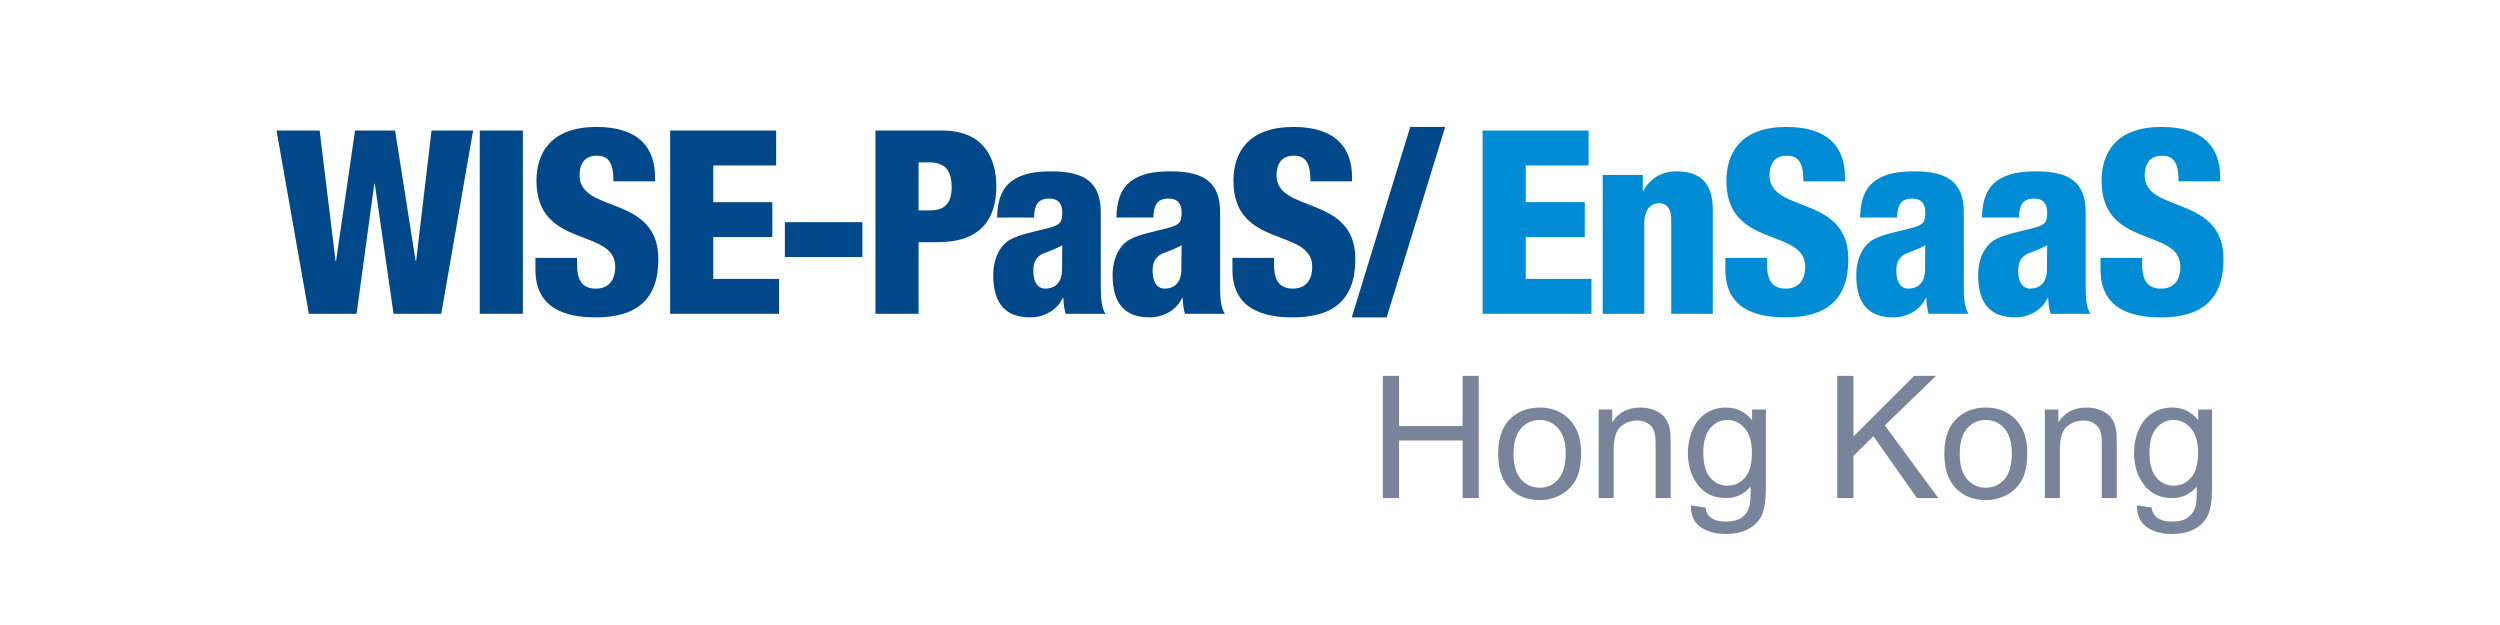 <?xml version="1.0" encoding="utf-8"?>
<!-- Generator: Adobe Illustrator 16.0.0, SVG Export Plug-In . SVG Version: 6.00 Build 0)  -->
<!DOCTYPE svg PUBLIC "-//W3C//DTD SVG 1.1//EN" "http://www.w3.org/Graphics/SVG/1.1/DTD/svg11.dtd">
<svg version="1.1" id="圖層_1" xmlns="http://www.w3.org/2000/svg" xmlns:xlink="http://www.w3.org/1999/xlink" x="0px" y="0px"
	 width="512px" height="128px" viewBox="0 0 512 128" enable-background="new 0 0 512 128" xml:space="preserve">
<g>
	<g>
		<path fill="#004889" d="M56.63,26.736h8.83l3.259,26.7h0.105l3.89-26.7h8.199l4.205,26.7h0.105l3.154-26.7h8.514l-6.518,37.527
			h-9.776l-3.837-26.647h-0.105l-3.627,26.647h-9.776L56.63,26.736z"/>
		<path fill="#004889" d="M98.254,26.736h8.83v37.527h-8.83V26.736z"/>
		<path fill="#004889" d="M118.172,52.806v1.313c0,2.839,0.789,4.993,3.837,4.993c3.102,0,3.995-2.313,3.995-4.467
			c0-8.094-16.136-3.574-16.136-17.608c0-5.992,3.206-11.038,12.299-11.038c8.831,0,11.984,4.467,11.984,10.25v0.894h-8.515
			c0-1.788-0.21-3.101-0.736-3.942c-0.525-0.894-1.366-1.314-2.68-1.314c-2.208,0-3.522,1.314-3.522,4.047
			c0,7.832,16.136,3.89,16.136,17.136c0,8.514-4.73,11.931-12.825,11.931c-6.412,0-12.351-1.945-12.351-9.776v-2.418H118.172z"/>
		<path fill="#004889" d="M137.249,26.736h21.708v7.147h-12.877V41.4h12.089v7.148h-12.089v8.568h13.456v7.147h-22.286V26.736z"/>
		<path fill="#004889" d="M160.742,45.5h15.873v7.147h-15.873V45.5z"/>
		<path fill="#004889" d="M179.293,26.736h13.666c9.303,0,11.09,6.728,11.09,11.405c0,6.728-3.206,11.458-12.036,11.458h-3.89
			v14.665h-8.83V26.736z M188.123,43.083h2.417c3.522,0,4.363-2.208,4.363-4.731c0-2.891-0.946-5.098-4.52-5.098h-2.261V43.083z"/>
		<path fill="#004889" d="M204.205,44.554c0.053-3.89,1.209-6.254,3.206-7.621c1.998-1.367,4.415-1.84,7.937-1.84
			c6.991,0,10.091,2.418,10.091,8.41v14.612c0,2.154,0,4.889,0.999,6.149h-8.199c-0.315-0.998-0.42-2.154-0.473-3.259h-0.105
			c-1.156,2.522-3.837,3.995-6.675,3.995c-4.783,0-7.569-2.523-7.569-8.673c0-3.312,1.366-6.097,3.469-7.253
			s5.256-1.683,7.621-2.313c2.576-0.683,3.049-1.104,3.049-3.259c0-1.734-0.788-2.838-2.681-2.838c-2.366,0-3.049,1.419-3.101,3.89
			H204.205z M214.087,59.112c1.787,0,3.416-1.051,3.416-3.889c0-2.365,0.053-3.837,0.053-4.993
			c-2.681,1.419-3.837,1.471-4.625,2.103c-0.895,0.683-1.314,1.576-1.314,3.153C211.616,57.746,212.509,59.112,214.087,59.112z"/>
		<path fill="#004889" d="M228.644,44.554c0.053-3.89,1.209-6.254,3.206-7.621c1.998-1.367,4.415-1.84,7.937-1.84
			c6.991,0,10.091,2.418,10.091,8.41v14.612c0,2.154,0,4.889,0.999,6.149h-8.199c-0.315-0.998-0.42-2.154-0.474-3.259h-0.105
			c-1.156,2.522-3.837,3.995-6.674,3.995c-4.783,0-7.569-2.523-7.569-8.673c0-3.312,1.366-6.097,3.469-7.253
			s5.257-1.683,7.621-2.313c2.576-0.683,3.049-1.104,3.049-3.259c0-1.734-0.788-2.838-2.681-2.838c-2.365,0-3.049,1.419-3.101,3.89
			H228.644z M238.525,59.112c1.786,0,3.416-1.051,3.416-3.889c0-2.365,0.053-3.837,0.053-4.993
			c-2.681,1.419-3.837,1.471-4.625,2.103c-0.895,0.683-1.314,1.576-1.314,3.153C236.055,57.746,236.948,59.112,238.525,59.112z"/>
		<path fill="#004889" d="M260.913,52.806v1.313c0,2.839,0.789,4.993,3.837,4.993c3.102,0,3.995-2.313,3.995-4.467
			c0-8.094-16.136-3.574-16.136-17.608c0-5.992,3.206-11.038,12.299-11.038c8.83,0,11.984,4.467,11.984,10.25v0.894h-8.516
			c0-1.788-0.21-3.101-0.736-3.942c-0.524-0.894-1.366-1.314-2.68-1.314c-2.207,0-3.521,1.314-3.521,4.047
			c0,7.832,16.136,3.89,16.136,17.136c0,8.514-4.729,11.931-12.825,11.931c-6.411,0-12.351-1.945-12.351-9.776v-2.418H260.913z"/>
		<path fill="#004889" d="M288.82,26h7.148l-11.984,39h-7.147L288.82,26z"/>
		<path fill="#008BD5" d="M303.64,26.736h21.708v7.147h-12.877V41.4h12.089v7.148h-12.089v8.568h13.455v7.147H303.64V26.736z"/>
		<path fill="#008BD5" d="M328.236,35.829h8.199v3.364h0.105c1.209-2.522,3.679-4.1,6.832-4.1c4.836,0,7.411,2.418,7.411,7.885
			v21.286h-8.515V44.869c0-2.049-0.894-3.259-2.47-3.259c-1.63,0-3.049,1.262-3.049,4.047v18.606h-8.515V35.829z"/>
		<path fill="#008BD5" d="M361.872,52.806v1.313c0,2.839,0.789,4.993,3.837,4.993c3.102,0,3.995-2.313,3.995-4.467
			c0-8.094-16.136-3.574-16.136-17.608c0-5.992,3.206-11.038,12.299-11.038c8.83,0,11.984,4.467,11.984,10.25v0.894h-8.516
			c0-1.788-0.21-3.101-0.736-3.942c-0.524-0.894-1.366-1.314-2.68-1.314c-2.207,0-3.521,1.314-3.521,4.047
			c0,7.832,16.137,3.89,16.137,17.136c0,8.514-4.73,11.931-12.826,11.931c-6.411,0-12.351-1.945-12.351-9.776v-2.418H361.872z"/>
		<path fill="#008BD5" d="M380.948,44.554c0.054-3.89,1.21-6.254,3.206-7.621c1.998-1.367,4.415-1.84,7.938-1.84
			c6.99,0,10.092,2.418,10.092,8.41v14.612c0,2.154,0,4.889,0.998,6.149h-8.199c-0.315-0.998-0.42-2.154-0.474-3.259h-0.104
			c-1.156,2.522-3.837,3.995-6.675,3.995c-4.783,0-7.569-2.523-7.569-8.673c0-3.312,1.367-6.097,3.469-7.253
			c2.103-1.156,5.257-1.683,7.621-2.313c2.576-0.683,3.049-1.104,3.049-3.259c0-1.734-0.788-2.838-2.681-2.838
			c-2.365,0-3.049,1.419-3.101,3.89H380.948z M390.83,59.112c1.787,0,3.416-1.051,3.416-3.889c0-2.365,0.053-3.837,0.053-4.993
			c-2.681,1.419-3.837,1.471-4.625,2.103c-0.895,0.683-1.314,1.576-1.314,3.153C388.359,57.746,389.253,59.112,390.83,59.112z"/>
		<path fill="#008BD5" d="M405.912,44.554c0.053-3.89,1.209-6.254,3.206-7.621c1.997-1.367,4.415-1.84,7.937-1.84
			c6.991,0,10.092,2.418,10.092,8.41v14.612c0,2.154,0,4.889,0.999,6.149h-8.199c-0.315-0.998-0.421-2.154-0.474-3.259h-0.104
			c-1.156,2.522-3.837,3.995-6.675,3.995c-4.783,0-7.569-2.523-7.569-8.673c0-3.312,1.366-6.097,3.469-7.253
			s5.257-1.683,7.621-2.313c2.576-0.683,3.049-1.104,3.049-3.259c0-1.734-0.788-2.838-2.681-2.838c-2.365,0-3.049,1.419-3.101,3.89
			H405.912z M415.794,59.112c1.786,0,3.416-1.051,3.416-3.889c0-2.365,0.053-3.837,0.053-4.993
			c-2.681,1.419-3.837,1.471-4.625,2.103c-0.895,0.683-1.314,1.576-1.314,3.153C413.323,57.746,414.217,59.112,415.794,59.112z"/>
		<path fill="#008BD5" d="M438.708,52.806v1.313c0,2.839,0.789,4.993,3.837,4.993c3.102,0,3.995-2.313,3.995-4.467
			c0-8.094-16.136-3.574-16.136-17.608c0-5.992,3.205-11.038,12.299-11.038c8.83,0,11.984,4.467,11.984,10.25v0.894h-8.516
			c0-1.788-0.21-3.101-0.736-3.942c-0.525-0.894-1.366-1.314-2.68-1.314c-2.207,0-3.521,1.314-3.521,4.047
			c0,7.832,16.136,3.89,16.136,17.136c0,8.514-4.73,11.931-12.825,11.931c-6.412,0-12.352-1.945-12.352-9.776v-2.418H438.708z"/>
	</g>
</g>
<g>
	<path fill="#79849A" d="M283.211,102.005V76.977h3.312v10.278h13.009V76.977h3.312v25.028h-3.312V90.208h-13.009v11.797H283.211z"
		/>
	<path fill="#79849A" d="M306.823,92.939c0-3.357,0.933-5.844,2.8-7.461c1.559-1.343,3.46-2.014,5.702-2.014
		c2.493,0,4.53,0.816,6.112,2.45s2.373,3.89,2.373,6.769c0,2.333-0.35,4.169-1.05,5.506c-0.7,1.338-1.719,2.376-3.056,3.116
		c-1.337,0.74-2.797,1.11-4.379,1.11c-2.538,0-4.59-0.813-6.155-2.441C307.605,98.346,306.823,96.001,306.823,92.939z
		 M309.981,92.939c0,2.322,0.506,4.061,1.52,5.216c1.013,1.155,2.288,1.732,3.824,1.732c1.525,0,2.794-0.58,3.807-1.741
		c1.013-1.161,1.52-2.931,1.52-5.31c0-2.242-0.51-3.941-1.528-5.096c-1.019-1.155-2.285-1.733-3.798-1.733
		c-1.537,0-2.812,0.575-3.824,1.725C310.487,88.882,309.981,90.618,309.981,92.939z"/>
	<path fill="#79849A" d="M327.412,102.005V83.874h2.766v2.578c1.332-1.991,3.255-2.987,5.771-2.987c1.093,0,2.097,0.196,3.014,0.589
		c0.916,0.393,1.602,0.908,2.057,1.545c0.455,0.638,0.774,1.395,0.956,2.271c0.114,0.569,0.171,1.565,0.171,2.988v11.148h-3.073
		V90.976c0-1.252-0.12-2.188-0.358-2.809c-0.239-0.62-0.663-1.115-1.272-1.485c-0.609-0.37-1.323-0.555-2.143-0.555
		c-1.309,0-2.439,0.416-3.389,1.246c-0.95,0.831-1.425,2.407-1.425,4.729v9.902H327.412z"/>
	<path fill="#79849A" d="M346.294,103.507l2.988,0.444c0.125,0.922,0.472,1.593,1.042,2.015c0.762,0.569,1.804,0.854,3.124,0.854
		c1.423,0,2.521-0.285,3.295-0.854c0.773-0.569,1.297-1.366,1.57-2.39c0.159-0.626,0.233-1.94,0.222-3.944
		c-1.343,1.582-3.016,2.373-5.02,2.373c-2.492,0-4.421-0.899-5.788-2.697c-1.366-1.798-2.048-3.955-2.048-6.471
		c0-1.73,0.313-3.326,0.939-4.789c0.625-1.462,1.533-2.592,2.723-3.389c1.189-0.796,2.586-1.195,4.191-1.195
		c2.14,0,3.904,0.865,5.292,2.595v-2.185h2.834v15.672c0,2.823-0.288,4.823-0.862,6.001c-0.575,1.178-1.485,2.108-2.732,2.792
		c-1.246,0.683-2.78,1.024-4.601,1.024c-2.163,0-3.909-0.487-5.241-1.46C346.892,106.93,346.249,105.465,346.294,103.507z
		 M348.838,92.615c0,2.379,0.472,4.114,1.417,5.207c0.945,1.092,2.128,1.639,3.551,1.639c1.411,0,2.595-0.543,3.551-1.63
		s1.434-2.791,1.434-5.113c0-2.219-0.492-3.893-1.477-5.019c-0.985-1.127-2.171-1.69-3.56-1.69c-1.366,0-2.527,0.555-3.483,1.665
		C349.316,88.782,348.838,90.43,348.838,92.615z"/>
	<path fill="#79849A" d="M376.274,102.005V76.977h3.312v12.412l12.429-12.412h4.49l-10.5,10.141l10.961,14.887h-4.371l-8.912-12.668
		l-4.097,3.995v8.673H376.274z"/>
	<path fill="#79849A" d="M398.195,92.939c0-3.357,0.933-5.844,2.8-7.461c1.559-1.343,3.46-2.014,5.702-2.014
		c2.493,0,4.53,0.816,6.112,2.45s2.373,3.89,2.373,6.769c0,2.333-0.35,4.169-1.05,5.506c-0.7,1.338-1.719,2.376-3.056,3.116
		c-1.337,0.74-2.797,1.11-4.379,1.11c-2.538,0-4.59-0.813-6.155-2.441C398.977,98.346,398.195,96.001,398.195,92.939z
		 M401.353,92.939c0,2.322,0.506,4.061,1.52,5.216c1.013,1.155,2.288,1.732,3.824,1.732c1.525,0,2.794-0.58,3.807-1.741
		c1.013-1.161,1.52-2.931,1.52-5.31c0-2.242-0.51-3.941-1.528-5.096c-1.019-1.155-2.285-1.733-3.798-1.733
		c-1.537,0-2.812,0.575-3.824,1.725C401.859,88.882,401.353,90.618,401.353,92.939z"/>
	<path fill="#79849A" d="M418.784,102.005V83.874h2.766v2.578c1.332-1.991,3.255-2.987,5.771-2.987c1.093,0,2.097,0.196,3.014,0.589
		c0.916,0.393,1.602,0.908,2.057,1.545c0.455,0.638,0.774,1.395,0.956,2.271c0.114,0.569,0.171,1.565,0.171,2.988v11.148h-3.073
		V90.976c0-1.252-0.12-2.188-0.358-2.809c-0.239-0.62-0.663-1.115-1.272-1.485c-0.609-0.37-1.323-0.555-2.143-0.555
		c-1.309,0-2.439,0.416-3.389,1.246c-0.95,0.831-1.425,2.407-1.425,4.729v9.902H418.784z"/>
	<path fill="#79849A" d="M437.666,103.507l2.988,0.444c0.125,0.922,0.472,1.593,1.042,2.015c0.762,0.569,1.804,0.854,3.124,0.854
		c1.423,0,2.521-0.285,3.295-0.854c0.773-0.569,1.297-1.366,1.57-2.39c0.159-0.626,0.233-1.94,0.222-3.944
		c-1.343,1.582-3.016,2.373-5.02,2.373c-2.492,0-4.421-0.899-5.788-2.697c-1.366-1.798-2.048-3.955-2.048-6.471
		c0-1.73,0.313-3.326,0.939-4.789c0.625-1.462,1.533-2.592,2.723-3.389c1.189-0.796,2.586-1.195,4.191-1.195
		c2.14,0,3.904,0.865,5.292,2.595v-2.185h2.834v15.672c0,2.823-0.288,4.823-0.862,6.001c-0.575,1.178-1.485,2.108-2.732,2.792
		c-1.246,0.683-2.78,1.024-4.601,1.024c-2.163,0-3.909-0.487-5.241-1.46C438.264,106.93,437.621,105.465,437.666,103.507z
		 M440.21,92.615c0,2.379,0.472,4.114,1.417,5.207c0.945,1.092,2.128,1.639,3.551,1.639c1.411,0,2.595-0.543,3.551-1.63
		s1.434-2.791,1.434-5.113c0-2.219-0.492-3.893-1.477-5.019c-0.985-1.127-2.171-1.69-3.56-1.69c-1.366,0-2.527,0.555-3.483,1.665
		C440.688,88.782,440.21,90.43,440.21,92.615z"/>
</g>
</svg>

